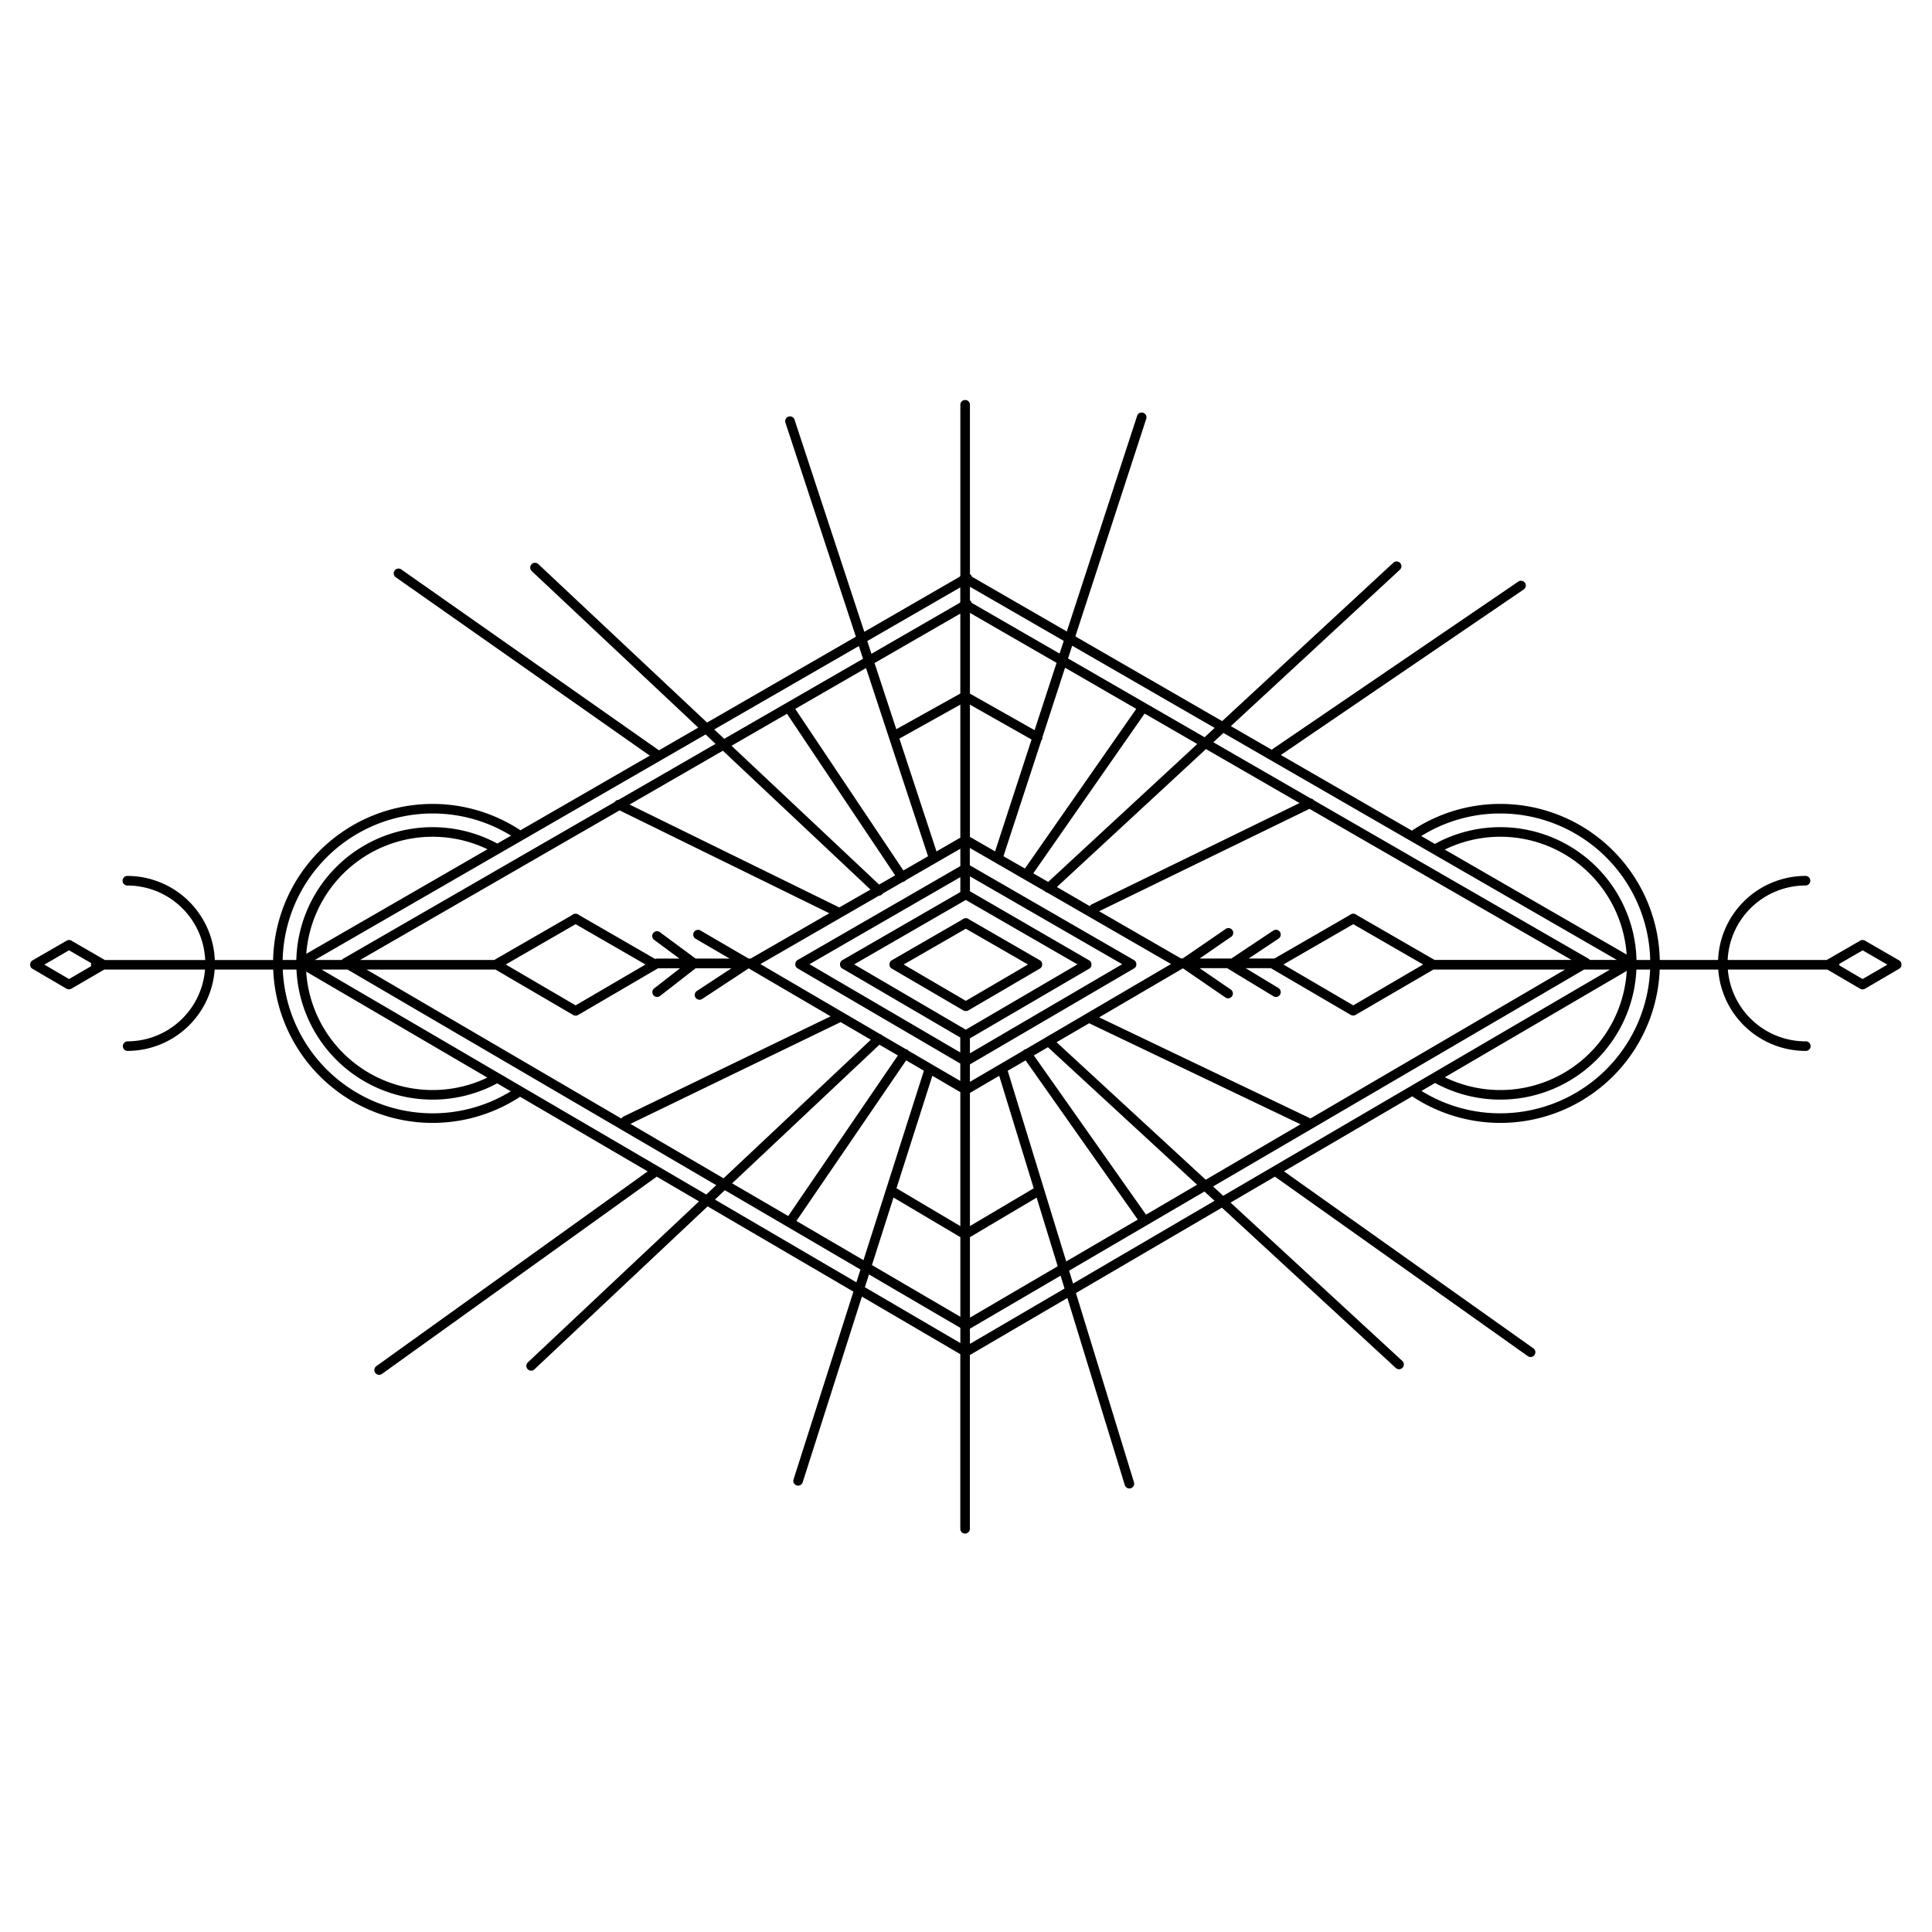 <svg id="Layer_1" data-name="Layer 1" xmlns="http://www.w3.org/2000/svg" viewBox="0 0 1080 1080"><path d="M582.3,540.48a.36.36,0,0,1,0-.09,2,2,0,0,0,.11-.26,1.17,1.17,0,0,0,.09-.24l.06-.25c0-.08,0-.17,0-.26a2,2,0,0,0,0-.25,2.26,2.26,0,0,0,0-.26,2.21,2.21,0,0,0,0-.25,2.38,2.38,0,0,0-.05-.26l-.09-.23c0-.09-.07-.17-.12-.26s0-.06,0-.08a1.25,1.25,0,0,0-.08-.12c-.06-.08-.11-.16-.18-.24l-.17-.18a1.62,1.62,0,0,0-.19-.18l-.23-.17a1.25,1.25,0,0,1-.12-.08L541.81,514a2.89,2.89,0,0,0-3.82,0l-39.5,22.8a1,1,0,0,0-.13.09l-.22.16-.2.18-.17.18-.17.24-.09.12a.59.59,0,0,1,0,.08l-.12.26c0,.08-.06.16-.08.23a1.22,1.22,0,0,0-.06.26,2.21,2.21,0,0,0,0,.25v.51a2,2,0,0,0,0,.26,1.84,1.84,0,0,0,.05.25l.09.24c0,.09.07.17.11.26a.36.36,0,0,1,0,.09c.05.07.09.14.14.2l.05.08a2.58,2.58,0,0,0,.32.34l.07.07.36.26,0,0,0,0h0l40,23.39a2.66,2.66,0,0,0,1.35.36H540a2.66,2.66,0,0,0,1.35-.36l40-23.39h0l0,0,0,0,.36-.26a.27.27,0,0,1,.08-.07,3.39,3.39,0,0,0,.31-.34l0-.08A2.43,2.43,0,0,0,582.3,540.48Zm-42.4,19-34.74-20.32,34.74-20,34.75,20Z"/><path d="M1062.65,540.54a.36.36,0,0,0,0-.09,2.06,2.06,0,0,0,.12-.26,2.09,2.09,0,0,0,.08-.23c0-.09,0-.17.06-.25a1.27,1.27,0,0,0,0-.26,2.26,2.26,0,0,0,0-.26,2.09,2.09,0,0,0,0-.25,2.34,2.34,0,0,0,0-.26,1.83,1.83,0,0,0-.06-.25,1.57,1.57,0,0,0-.09-.23,1.59,1.59,0,0,0-.12-.27l0-.08-.08-.12a2,2,0,0,0-.17-.23,1.62,1.62,0,0,0-.18-.19l-.19-.18a1.88,1.88,0,0,0-.23-.16l-.12-.09-18.75-10.82a2.64,2.64,0,0,0-1.72-.59,2.61,2.61,0,0,0-1.72.59l-18.32,10.57H965.78A43.62,43.62,0,0,1,1009.3,495a2.68,2.68,0,1,0,0-5.36,49,49,0,0,0-48.88,47H927.83A89.18,89.18,0,0,0,789.76,464a3.19,3.19,0,0,0-.44.37L716,422.05l135.76-92.53a2.67,2.67,0,1,0-3-4.42l-137,93.37a2.56,2.56,0,0,0-.71.72l-23-13.28,94.41-87.35a2.68,2.68,0,1,0-3.64-3.93l-95.63,88.48-82.06-47.35L640.79,234a2.68,2.68,0,0,0-5.09-1.66L596.35,353l-53.11-30.65a2.9,2.9,0,0,0-.25-.61,2.8,2.8,0,0,0-.79-.85V226.28a2.68,2.68,0,0,0-5.36,0v95.45l0,0a2.45,2.45,0,0,0-.25.61l-53.44,30.84-39-118.58a2.68,2.68,0,1,0-5.09,1.68l39.38,119.63-83.19,48L301,315.41a2.68,2.68,0,1,0-3.67,3.9l93,87.43-22,12.71c-.08-.06-.14-.14-.23-.2l-143.88-101a2.68,2.68,0,0,0-3.08,4.38l142.1,99.78-72.34,41.74a1.07,1.07,0,0,0-.16-.14,89.18,89.18,0,0,0-138.07,72.64H120.07a49,49,0,0,0-48.88-47,2.68,2.68,0,0,0,0,5.36,43.62,43.62,0,0,1,43.52,41.65H58.64L40.32,526.06a2.8,2.8,0,0,0-3.44,0L18.13,536.88,18,537a1.88,1.88,0,0,0-.23.16l-.19.18-.18.19c-.06.07-.11.15-.17.23s-.06.08-.08.12l0,.08c-.05.09-.08.18-.12.27l-.09.23-.06.25c0,.08,0,.17,0,.26a2.09,2.09,0,0,0,0,.25,2.26,2.26,0,0,0,0,.26c0,.08,0,.17,0,.26s0,.16.06.25a2.09,2.09,0,0,0,.08.23l.12.26s0,.06,0,.09a1.43,1.43,0,0,0,.14.2.56.56,0,0,0,.05.08,2.5,2.5,0,0,0,.31.34l.08.07a1.83,1.83,0,0,0,.36.26l0,0,0,0h0l19.08,11.16a2.63,2.63,0,0,0,1.35.36h.05a2.63,2.63,0,0,0,1.35-.36L58.28,542h56.33a43.61,43.61,0,0,1-43.42,40.12,2.68,2.68,0,0,0,0,5.35A49,49,0,0,0,120,542h32.73a89.15,89.15,0,0,0,138,71.09l71.33,41.72L210.39,763.67a2.68,2.68,0,0,0,3.13,4.36L367.13,657.76l23.62,13.82-95.68,90a2.67,2.67,0,0,0-.11,3.79,2.67,2.67,0,0,0,3.78.11l96.83-91.11,81.5,47.67L443.6,827a2.67,2.67,0,0,0,1.73,3.36,2.6,2.6,0,0,0,.82.13,2.69,2.69,0,0,0,2.55-1.86l33.11-103.82,55,32.18v97.61a2.68,2.68,0,1,0,5.36,0V757.47l54.5-31.88,32.1,104.57a2.67,2.67,0,0,0,2.56,1.89,2.76,2.76,0,0,0,.79-.12,2.68,2.68,0,0,0,1.77-3.34L601.45,722.81l81.6-47.72,97.27,89.67a2.68,2.68,0,0,0,3.63-3.94l-96.07-88.56,24.8-14.5L854.05,758.08a2.67,2.67,0,0,0,3.74-.63,2.68,2.68,0,0,0-.64-3.73L717.76,654.79l71.68-41.93A89.14,89.14,0,0,0,927.78,542h32.73a49,49,0,0,0,48.79,45.47,2.68,2.68,0,1,0,0-5.35A43.62,43.62,0,0,1,965.88,542h55.65l18.29,10.7a2.63,2.63,0,0,0,1.35.36h.06a2.66,2.66,0,0,0,1.35-.36l19.07-11.16h0l0,0,0,0a1.83,1.83,0,0,0,.36-.26l.08-.07a2,2,0,0,0,.31-.34l.06-.08Zm-21.45,6.75-13-7.63a2.09,2.09,0,0,0,0-.35,3,3,0,0,0,0-.52l13.06-7.54,13.8,8ZM838.69,454.74a83.9,83.9,0,0,1,83.78,81.89h-7.65a76.18,76.18,0,0,0-112.43-65.05l-.26.18-7.64-4.41A83.39,83.39,0,0,1,838.69,454.74Zm70.62,78.86L807.62,474.92A70.81,70.81,0,0,1,909.31,533.6Zm-5.47,3h-15.1a.87.87,0,0,1-.08-.1l-.18-.19a1.54,1.54,0,0,0-.19-.17l-.23-.17-.12-.09L734.53,447.4a2.69,2.69,0,0,0-1.83-1.06l-54.44-31.41,5.63-5.21Zm-25.38,0H801.92l-43.48-25.09a2.9,2.9,0,0,0-3.89,0l-42.16,24.32H698l16.75-11.16a2.68,2.68,0,0,0-3-4.46l-23.43,15.62H670.6l17.38-12a2.68,2.68,0,1,0-3-4.41l-23.81,16.36h-1l-45.74-26.39L732,452.15ZM756.49,562l-39.06-22.84,39.06-22.54,39.06,22.54Zm-183,24.44a2.62,2.62,0,0,0-1.08.45,2.43,2.43,0,0,0-.52.49l-29.7,17.37V595L634,541.32h0l0,0a3.18,3.18,0,0,0,.37-.27l.08-.07a2.56,2.56,0,0,0,.31-.34.56.56,0,0,0,.05-.08,1.43,1.43,0,0,0,.14-.2.2.2,0,0,1,0-.08c0-.09.08-.18.11-.27a1.57,1.57,0,0,0,.09-.23l.06-.25c0-.09,0-.17,0-.26a2.09,2.09,0,0,0,0-.25v-.26a2.38,2.38,0,0,0-.05-.26,1.14,1.14,0,0,0-.06-.25,2.09,2.09,0,0,0-.08-.23l-.12-.26s0-.06,0-.09l-.09-.12a1.24,1.24,0,0,0-.17-.23,1.54,1.54,0,0,0-.17-.19l-.19-.17a1.77,1.77,0,0,0-.24-.17l-.11-.09-91.8-53V474l42,24.24,0,0a2.68,2.68,0,0,0,1.44.81l69.05,39.84Zm-65.6.94a2.49,2.49,0,0,0-.55-.52,2.64,2.64,0,0,0-1.05-.42l-13.08-7.64a2.55,2.55,0,0,0-1.23-.72l-66.91-39.14,66.32-38.27a2.69,2.69,0,0,0,1.85-.83,2.6,2.6,0,0,0,.33-.43L504.69,493a2.71,2.71,0,0,0,1.11-.43,2.57,2.57,0,0,0,.59-.55l30.45-17.57v9.71l-91,52.52-.12.09-.23.17-.2.17a1.54,1.54,0,0,0-.17.19,1.46,1.46,0,0,0-.17.24l-.09.11a.36.36,0,0,1,0,.09l-.12.26a2.09,2.09,0,0,0-.08.23,2.27,2.27,0,0,0-.06.25,1.17,1.17,0,0,0,0,.26,2.17,2.17,0,0,0,0,.26v.25a2.38,2.38,0,0,0,0,.26,2.21,2.21,0,0,0,.05.25l.09.23a1.23,1.23,0,0,0,.12.26l0,.09.14.21.05.07a2.08,2.08,0,0,0,.32.34l.07.07a3.18,3.18,0,0,0,.37.27l0,0h0l91,53.23v9.74Zm34.41-119.49-.11-.16V393.9l34.46,19.5-20.39,62.52Zm-2.41,107.7-62.4-36.5,62.4-36,62.4,36Zm-3.06-76.92-66,38.09-.12.08-.23.17a1.54,1.54,0,0,0-.19.17l-.18.19-.17.24a.76.76,0,0,0-.08.11.36.36,0,0,0,0,.09,1.23,1.23,0,0,0-.12.26c0,.08-.07.16-.09.23l-.06.26a2.17,2.17,0,0,0,0,.25,2.26,2.26,0,0,0,0,.26,2.09,2.09,0,0,0,0,.25,1.09,1.09,0,0,0,0,.26,1.83,1.83,0,0,0,.06.25,2.25,2.25,0,0,0,.08.24c0,.09.07.17.12.26a.2.2,0,0,0,0,.08,1.53,1.53,0,0,0,.14.21.35.35,0,0,0,.05.08,3.28,3.28,0,0,0,.31.34l.08.06a2.42,2.42,0,0,0,.36.27l0,0,0,0h0l66,38.59v8.36L452.48,539l84.36-48.68Zm5.36,90.14v-8.36l66.75-39h0l0,0a3.18,3.18,0,0,0,.37-.27l.07-.06a3.4,3.4,0,0,0,.32-.34.22.22,0,0,1,.05-.08c0-.07.09-.13.13-.21a.2.2,0,0,0,0-.08,1.51,1.51,0,0,0,.12-.26l.09-.24a1.84,1.84,0,0,0,0-.25,2,2,0,0,0,0-.26v-.25a2.26,2.26,0,0,0,0-.26,1.09,1.09,0,0,0,0-.25,2.44,2.44,0,0,0-.06-.26,2.09,2.09,0,0,0-.08-.23l-.12-.26a.36.36,0,0,1,0-.09l-.09-.11-.17-.24-.17-.19-.19-.17-.24-.17a.5.5,0,0,0-.12-.08L542.2,498.21v-8.33L627.32,539Zm-5.36-120.55-13.32,7.69-20.75-63.06,34.07-19Zm0,142.25v74.89l-35.7-21.15,20.06-62.89Zm5.36.45,16.37-9.58,19.3,62.88L542.2,685.38Zm68.09-105.42a2.62,2.62,0,0,0-1.07,1L590.8,495.85l83.34-77.11,52.3,30.18ZM585.94,493l-8.33-4.8,62.22-89.3,29.45,17Zm-13-7.49-12-6.89L582.09,414a2.44,2.44,0,0,0,.32-.45,2.72,2.72,0,0,0,.34-1.56l12.62-38.73,39.8,23Zm5.39-77.34L542.2,387.74V342.61l48.43,27.94Zm-41.51-65.16v44.68l-35.78,19.95-12.17-37ZM518.78,478.66,505,486.59l-60.46-90.31,39.57-22.83ZM439.93,399l60.46,90.32-8.95,5.16-82.51-77.59Zm46.67,98.27-17.41,10L351.93,449.74l52.15-30.09ZM346.34,453,463.6,510.51l-44,25.35h-1.1l-26.92-15.7a2.68,2.68,0,1,0-2.7,4.63l19,11.07H388.87l-20-14.78a2.68,2.68,0,0,0-3.19,4.31l14.14,10.47H367.32a2.64,2.64,0,0,0-1.06.22l-42.54-24.54a2.64,2.64,0,0,0-1.93-.75,2.67,2.67,0,0,0-2,.75l-43.49,25.09h-75ZM321.78,562l-39.06-22.84,39.06-22.54,39.06,22.54ZM277,542l43.39,25.37a2.64,2.64,0,0,0,1.35.37h.12a2.64,2.64,0,0,0,1.35-.37l44.33-25.92,0,0a1.73,1.73,0,0,0,.28-.19h12.34l-14.5,11.28a2.68,2.68,0,0,0,3.29,4.23l19.94-15.51h20l-19.31,12.69a2.67,2.67,0,0,0,1.48,4.91,2.62,2.62,0,0,0,1.46-.44l26-17.09,45.82,26.8L348.55,624.15a2.63,2.63,0,0,0-1.19,1.14L204.92,542Zm192.93,29.36,16.87,9.86-82.33,77.47-52.06-30.44ZM491.6,584l10.31,6-61,89.33a2.85,2.85,0,0,0-.25.45L409.27,661.5Zm-46.3,98.38,61.25-89.64,9.91,5.8L482.69,704.45,445.2,682.52Zm54.17-12.95,37.37,22.15v44.51l-49.41-28.9Zm42.73,22.15,37.29-22.1,11.77,38.36L542.2,736.56Zm21.12-93,10-5.82,62.7,89-40,23.38ZM640.63,679l-62.7-89,7.87-4.6,83.37,76.86Zm-50-96.38L608.83,572,727,628.48l-53,31Zm141.94,42.6L614.42,568.7l46.84-27.4L685,557.59a2.64,2.64,0,0,0,1.51.47,2.68,2.68,0,0,0,1.52-4.89L670.6,541.22h15.53a.46.46,0,0,0,.07.07l.11.08a2.37,2.37,0,0,0,.3.23l25.25,15.31a2.74,2.74,0,0,0,1.39.39,2.69,2.69,0,0,0,1.39-5l-18.32-11.1h14.12a1.87,1.87,0,0,0,.29.2l0,0h0l44.29,25.9a2.64,2.64,0,0,0,1.35.37h.13a2.63,2.63,0,0,0,1.34-.37L801.29,542h73.59ZM679,406.91l-5.63,5.22-76.33-44.05,2.32-7.12Zm-86.7-41.56L543.17,337a2.35,2.35,0,0,0-.24-.54,2.63,2.63,0,0,0-.73-.82V328l52.45,30.27Zm-55.49-37v8.1a3.33,3.33,0,0,0-.21.48l-49.45,28.54-2.34-7.12ZM480.1,361.14l2.34,7.11L404.85,413l-5.58-5.24ZM400,415.82,345.79,447.1a2.67,2.67,0,0,0-2.16,1.24L191.86,535.91l-.12.09-.23.17a2.3,2.3,0,0,0-.36.36l-.09.1H176L394.43,410.57ZM171.21,533.19A70.82,70.82,0,0,1,272.5,474.74Zm70.59-78.45a83.42,83.42,0,0,1,43.88,12.4L278,471.55a76.17,76.17,0,0,0-112.36,65.08H158A83.9,83.9,0,0,1,241.8,454.74ZM38.6,547.29l-13.8-8.07,13.8-8L51,538.41a2.51,2.51,0,0,0,0,1.65Zm203.2,75.06A83.91,83.91,0,0,1,158.07,542h7.66a76.17,76.17,0,0,0,112.19,63.6l7.61,4.45A83.34,83.34,0,0,1,241.8,622.35Zm-70.64-79.21,101.28,59.24a70.82,70.82,0,0,1-101.28-59.24ZM179.8,542h14.51L400.38,662.51l-5.56,5.24ZM399.64,670.57l5.56-5.24L481,709.68l-2.28,7.15Zm83.84,49,2.28-7.15,51.08,29.87v8.49Zm58.72,31.66v-8.49l50.68-29.64,2.21,7.2Zm57.64-33.71-2.21-7.2,75.66-44.25,5.64,5.19Zm78.29-54.28L885.49,542H900L683.76,668.46ZM909.36,542.73a70.8,70.8,0,0,1-101.68,59.46Zm-70.67,79.62a83.34,83.34,0,0,1-44.07-12.52l7.59-4.44A76.16,76.16,0,0,0,914.76,542h7.66A83.91,83.91,0,0,1,838.69,622.35Z"/></svg>
